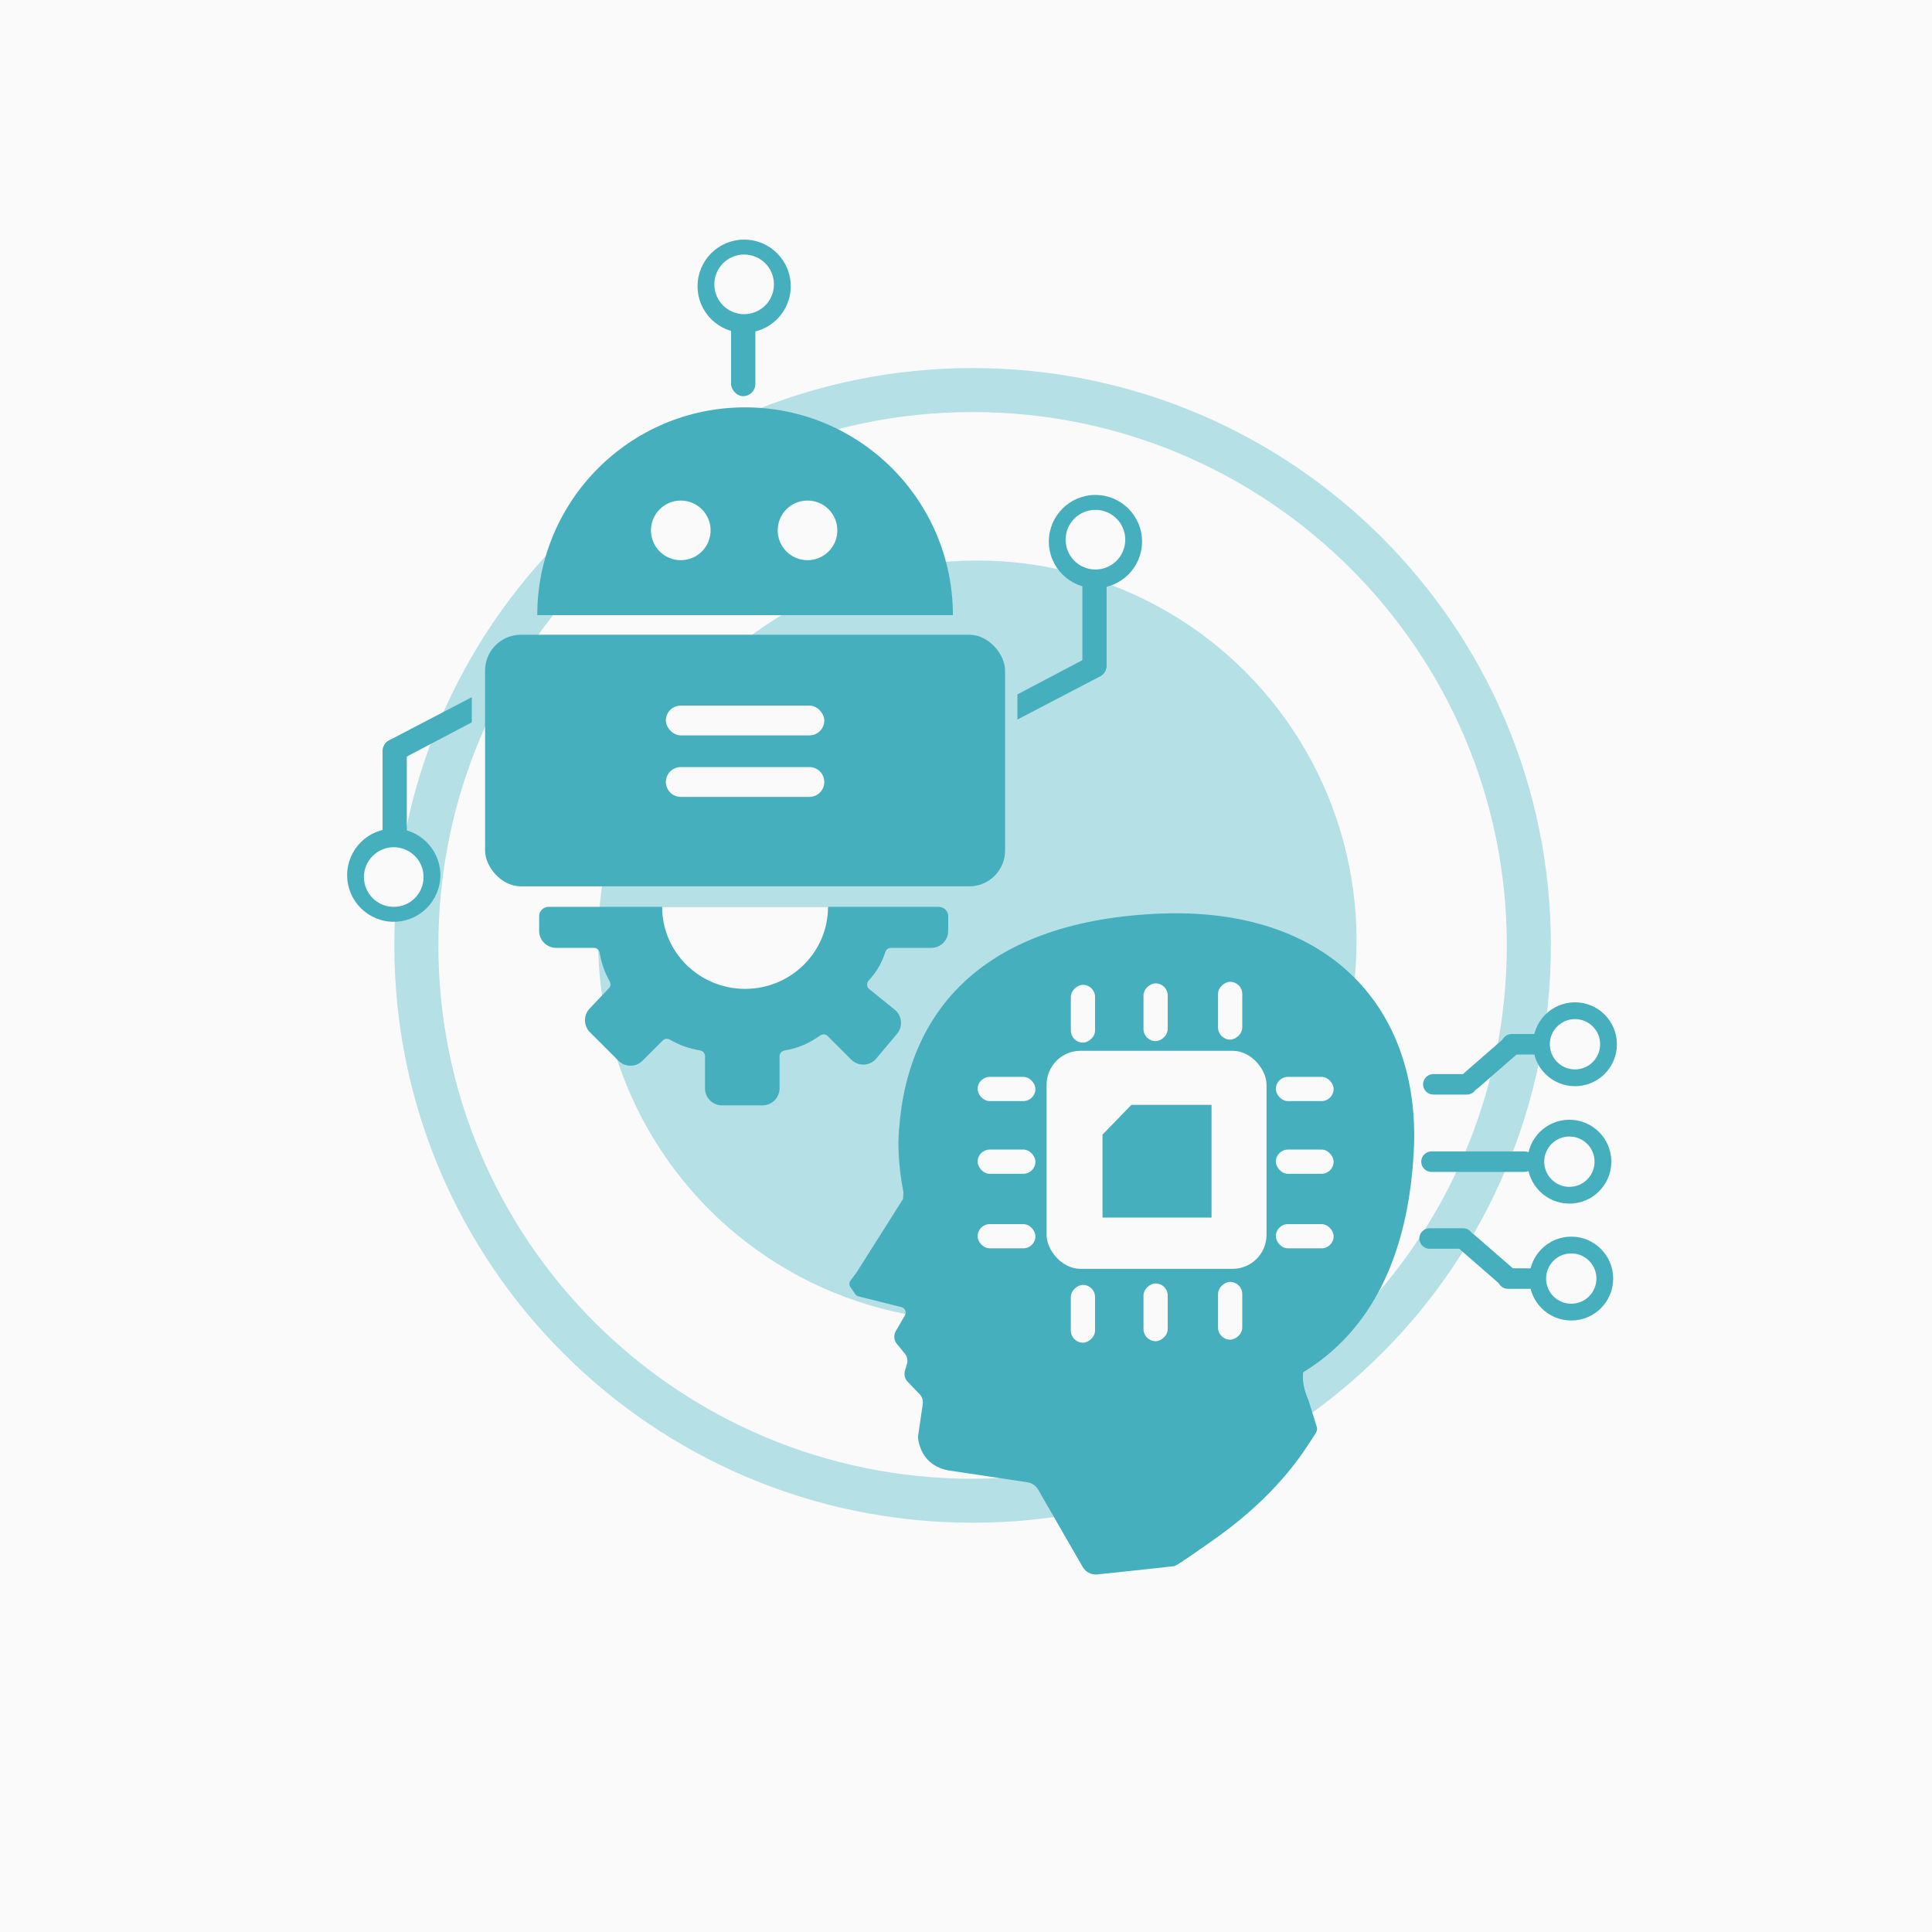 <svg width="1024" height="1024" viewBox="0 0 1024 1024" fill="none" xmlns="http://www.w3.org/2000/svg">
<path d="M0 0H1024V1024H0V0Z" fill="#FAFAFA"/>
<ellipse cx="518" cy="498.586" rx="201" ry="201.5" fill="#B5E0E6"/>
<path d="M822 501.086C822 670.086 684.775 807.086 515.5 807.086C346.225 807.086 209 670.086 209 501.086C209 332.087 346.225 195.086 515.5 195.086C684.775 195.086 822 332.087 822 501.086ZM232.355 501.086C232.355 657.208 359.123 783.77 515.5 783.77C671.877 783.77 798.645 657.208 798.645 501.086C798.645 344.965 671.877 218.403 515.5 218.403C359.123 218.403 232.355 344.965 232.355 501.086Z" fill="#B5E0E6"/>
<path d="M754.262 574.718C754.262 571.717 756.695 569.285 759.695 569.285H777.477C780.478 569.285 782.91 571.717 782.91 574.718V574.718C782.91 577.719 780.478 580.151 777.477 580.151H759.695C756.695 580.151 754.262 577.719 754.262 574.718V574.718Z" fill="#45AFBE"/>
<path d="M753.275 615.714C753.275 612.714 755.707 610.281 758.708 610.281H808.101C811.102 610.281 813.534 612.714 813.534 615.714V615.714C813.534 618.715 811.102 621.147 808.101 621.147H758.708C755.707 621.147 753.275 618.715 753.275 615.714V615.714Z" fill="#45AFBE"/>
<path d="M795.752 553.479C795.752 550.478 798.185 548.046 801.186 548.046H814.028C817.029 548.046 819.461 550.478 819.461 553.479V553.479C819.461 556.48 817.029 558.912 814.028 558.912H801.186C798.185 558.912 795.752 556.48 795.752 553.479V553.479Z" fill="#45AFBE"/>
<path d="M805.594 550.168C807.564 552.431 807.327 555.863 805.064 557.833L783.277 576.801C781.013 578.771 777.582 578.534 775.611 576.27V576.27C773.641 574.007 773.878 570.575 776.142 568.605L797.929 549.638C800.192 547.667 803.624 547.905 805.594 550.168V550.168Z" fill="#45AFBE"/>
<circle cx="834.773" cy="553.479" r="22.227" fill="#45AFBE"/>
<circle cx="834.773" cy="553.479" r="13.336" fill="#FAFAFA"/>
<path d="M752.287 656.434C752.287 659.434 754.719 661.867 757.72 661.867H775.501C778.502 661.867 780.935 659.434 780.935 656.434V656.434C780.935 653.433 778.502 651 775.501 651H757.72C754.719 651 752.287 653.433 752.287 656.434V656.434Z" fill="#45AFBE"/>
<path d="M793.777 677.673C793.777 680.674 796.209 683.106 799.21 683.106H812.052C815.053 683.106 817.485 680.674 817.485 677.673V677.673C817.485 674.672 815.053 672.24 812.052 672.24H799.21C796.209 672.24 793.777 674.672 793.777 677.673V677.673Z" fill="#45AFBE"/>
<path d="M803.619 680.984C805.589 678.721 805.351 675.289 803.088 673.318L781.301 654.351C779.038 652.381 775.606 652.618 773.636 654.881V654.881C771.665 657.145 771.903 660.577 774.166 662.547L795.953 681.514C798.216 683.485 801.648 683.247 803.619 680.984V680.984Z" fill="#45AFBE"/>
<circle cx="22.227" cy="22.227" r="22.227" transform="matrix(1 0 0 -1 810.57 699.9)" fill="#45AFBE"/>
<circle cx="13.336" cy="13.336" r="13.336" transform="matrix(1 0 0 -1 819.461 691.009)" fill="#FAFAFA"/>
<circle cx="22.227" cy="22.227" r="22.227" transform="matrix(1 0 0 -1 809.583 637.941)" fill="#45AFBE"/>
<circle cx="13.336" cy="13.336" r="13.336" transform="matrix(1 0 0 -1 818.473 629.051)" fill="#FAFAFA"/>
<path d="M478.65 635.472L453.953 674.492L450.805 678.69C450.03 679.723 450.004 681.136 450.739 682.197L453.31 685.912C453.725 686.511 454.343 686.938 455.049 687.115L477.744 692.788C479.681 693.273 480.613 695.478 479.61 697.205L474.81 705.473C473.554 707.635 473.771 710.35 475.355 712.285L479.594 717.465C480.856 719.009 481.27 721.079 480.697 722.989L479.654 726.466C479.033 728.534 479.572 730.777 481.065 732.337L487.492 739.057C488.77 740.392 489.36 742.242 489.094 744.07L486.626 760.993C486.55 761.514 486.539 762.044 486.616 762.565C487.951 771.581 493.537 777.603 502.533 779.326L544.493 785.62C546.905 785.982 549.02 787.424 550.238 789.537L573.853 830.516C575.431 833.255 578.466 834.809 581.609 834.478C596.676 832.896 619.922 830.432 622.383 830.08C623.702 829.892 632.742 823.486 643.074 816.244C662.406 802.693 680.09 786.044 693.009 766.285L697.415 759.547C698.069 758.546 698.242 757.306 697.885 756.165L693.509 742.161C689.423 732.469 689.756 726.656 693.509 716.97L738.457 655.723V575.213L706.845 510.508L619.42 493.22L534.464 510.508C502.681 524.65 494.448 539.537 481.613 575.213L478.65 635.472Z" fill="#45AFBE"/>
<path d="M749.324 610.285C744.109 708.08 687.523 746.609 612.506 746.609C537.489 746.609 476.181 679.869 476.181 604.852C478.547 538.054 518.971 488.971 612.506 484.329C706.04 479.687 753.276 536.192 749.324 610.285Z" fill="#45AFBE"/>
<rect x="554.715" y="556.937" width="116.567" height="115.58" rx="18" fill="#FAFAFA"/>
<path d="M584.351 645.35V601.391L599.662 585.585H642.14V645.35H584.351Z" fill="#45AFBE"/>
<rect x="518.164" y="570.767" width="30.624" height="12.842" rx="6.421" fill="#FAFAFA"/>
<rect x="518.164" y="609.293" width="30.624" height="12.842" rx="6.421" fill="#FAFAFA"/>
<rect x="518.164" y="648.808" width="30.624" height="12.842" rx="6.421" fill="#FAFAFA"/>
<rect x="676.222" y="570.767" width="30.624" height="12.842" rx="6.421" fill="#FAFAFA"/>
<rect x="676.222" y="609.293" width="30.624" height="12.842" rx="6.421" fill="#FAFAFA"/>
<rect x="676.222" y="648.808" width="30.624" height="12.842" rx="6.421" fill="#FAFAFA"/>
<rect x="567.557" y="711.656" width="30.624" height="12.842" rx="6.421" transform="rotate(-90 567.557 711.656)" fill="#FAFAFA"/>
<rect x="606.075" y="710.866" width="30.624" height="12.842" rx="6.421" transform="rotate(-90 606.075 710.866)" fill="#FAFAFA"/>
<rect x="645.582" y="710.055" width="30.624" height="12.842" rx="6.421" transform="rotate(-90 645.582 710.055)" fill="#FAFAFA"/>
<rect x="567.557" y="552.61" width="30.624" height="12.842" rx="6.421" transform="rotate(-90 567.557 552.61)" fill="#FAFAFA"/>
<rect x="606.075" y="551.82" width="30.624" height="12.842" rx="6.421" transform="rotate(-90 606.075 551.82)" fill="#FAFAFA"/>
<rect x="645.582" y="551.01" width="30.624" height="12.842" rx="6.421" transform="rotate(-90 645.582 551.01)" fill="#FAFAFA"/>
<path d="M505.054 326.054H404.787H284.762C284.762 265.221 334.076 215.907 394.908 215.907C455.74 215.907 505.054 265.221 505.054 326.054Z" fill="#45AFBE"/>
<circle cx="360.827" cy="281.106" r="15.806" transform="rotate(180 360.827 281.106)" fill="#FAFAFA"/>
<circle cx="428.001" cy="281.106" r="15.806" transform="rotate(180 428.001 281.106)" fill="#FAFAFA"/>
<path d="M445.783 480.654H393.92H342.058H290.75C287.988 480.654 285.75 482.892 285.75 485.654V493.387C285.75 498.357 289.779 502.387 294.75 502.387H314.802C316.276 502.387 317.526 503.46 317.795 504.91C319.025 511.535 320.536 515.331 323.192 520.201C323.824 521.361 323.655 522.799 322.747 523.758L312.519 534.554C309.166 538.093 309.241 543.66 312.689 547.108L327.791 562.209C331.305 565.724 337.004 565.724 340.519 562.209L351.271 551.457C352.243 550.485 353.749 550.305 354.946 550.979C360.773 554.26 364.957 555.635 371.156 556.778C372.601 557.044 373.669 558.292 373.669 559.762V576.861C373.669 581.831 377.698 585.861 382.669 585.861H404.183C409.154 585.861 413.183 581.831 413.183 576.861V559.803C413.183 558.315 414.276 557.06 415.741 556.798C423.327 555.44 428.126 553.339 434.808 548.787C436.019 547.963 437.651 548.093 438.686 549.129L451.187 561.629C454.92 565.362 461.05 565.095 464.444 561.051L475.453 547.935C478.69 544.078 478.133 538.316 474.218 535.15L460.688 524.211C459.315 523.102 459.201 521.058 460.385 519.749C464.742 514.928 467.084 510.994 469.301 504.486C469.724 503.244 470.879 502.387 472.191 502.387H493.585C498.555 502.387 502.585 498.357 502.585 493.387V485.654C502.585 482.892 500.346 480.654 497.585 480.654H445.783Z" fill="#45AFBE"/>
<path d="M438.867 480.654H398.85H350.948C350.948 504.659 370.629 524.12 394.908 524.12C419.186 524.12 438.867 504.659 438.867 480.654Z" fill="#FAFAFA"/>
<rect x="257.102" y="336.426" width="275.613" height="133.361" rx="19" fill="#45AFBE"/>
<rect x="352.924" y="373.965" width="83.968" height="15.806" rx="7.903" fill="#FAFAFA"/>
<path d="M352.924 414.467C352.924 410.103 356.462 406.564 360.827 406.564H428.989C433.354 406.564 436.892 410.103 436.892 414.467V414.467C436.892 418.832 433.354 422.37 428.989 422.37H360.827C356.462 422.37 352.924 418.832 352.924 414.467V414.467Z" fill="#FAFAFA"/>
<path d="M250.049 382.855L211.719 403.044C208.807 404.578 205.203 403.474 203.649 400.572V400.572C202.077 397.635 203.204 393.98 206.157 392.438L250.048 369.519L250.049 382.855Z" fill="#45AFBE"/>
<rect x="202.769" y="391.746" width="12.842" height="64.211" rx="6.421" fill="#45AFBE"/>
<circle cx="208.696" cy="463.86" r="24.697" fill="#45AFBE"/>
<circle cx="208.696" cy="464.848" r="15.806" fill="#FAFAFA"/>
<path d="M539.251 368.038L577.58 347.849C580.493 346.315 584.097 347.419 585.65 350.321V350.321C587.222 353.258 586.095 356.913 583.142 358.455L539.251 381.374L539.251 368.038Z" fill="#45AFBE"/>
<rect x="586.53" y="359.147" width="12.842" height="64.211" rx="6.421" transform="rotate(180 586.53 359.147)" fill="#45AFBE"/>
<circle cx="580.603" cy="287.033" r="24.697" transform="rotate(180 580.603 287.033)" fill="#45AFBE"/>
<circle cx="580.603" cy="286.045" r="15.806" transform="rotate(180 580.603 286.045)" fill="#FAFAFA"/>
<rect x="400.341" y="209.98" width="12.842" height="50.381" rx="6.421" transform="rotate(180 400.341 209.98)" fill="#45AFBE"/>
<circle cx="394.414" cy="151.696" r="24.697" transform="rotate(180 394.414 151.696)" fill="#45AFBE"/>
<circle cx="394.414" cy="150.708" r="15.806" transform="rotate(180 394.414 150.708)" fill="#FAFAFA"/>
</svg>
